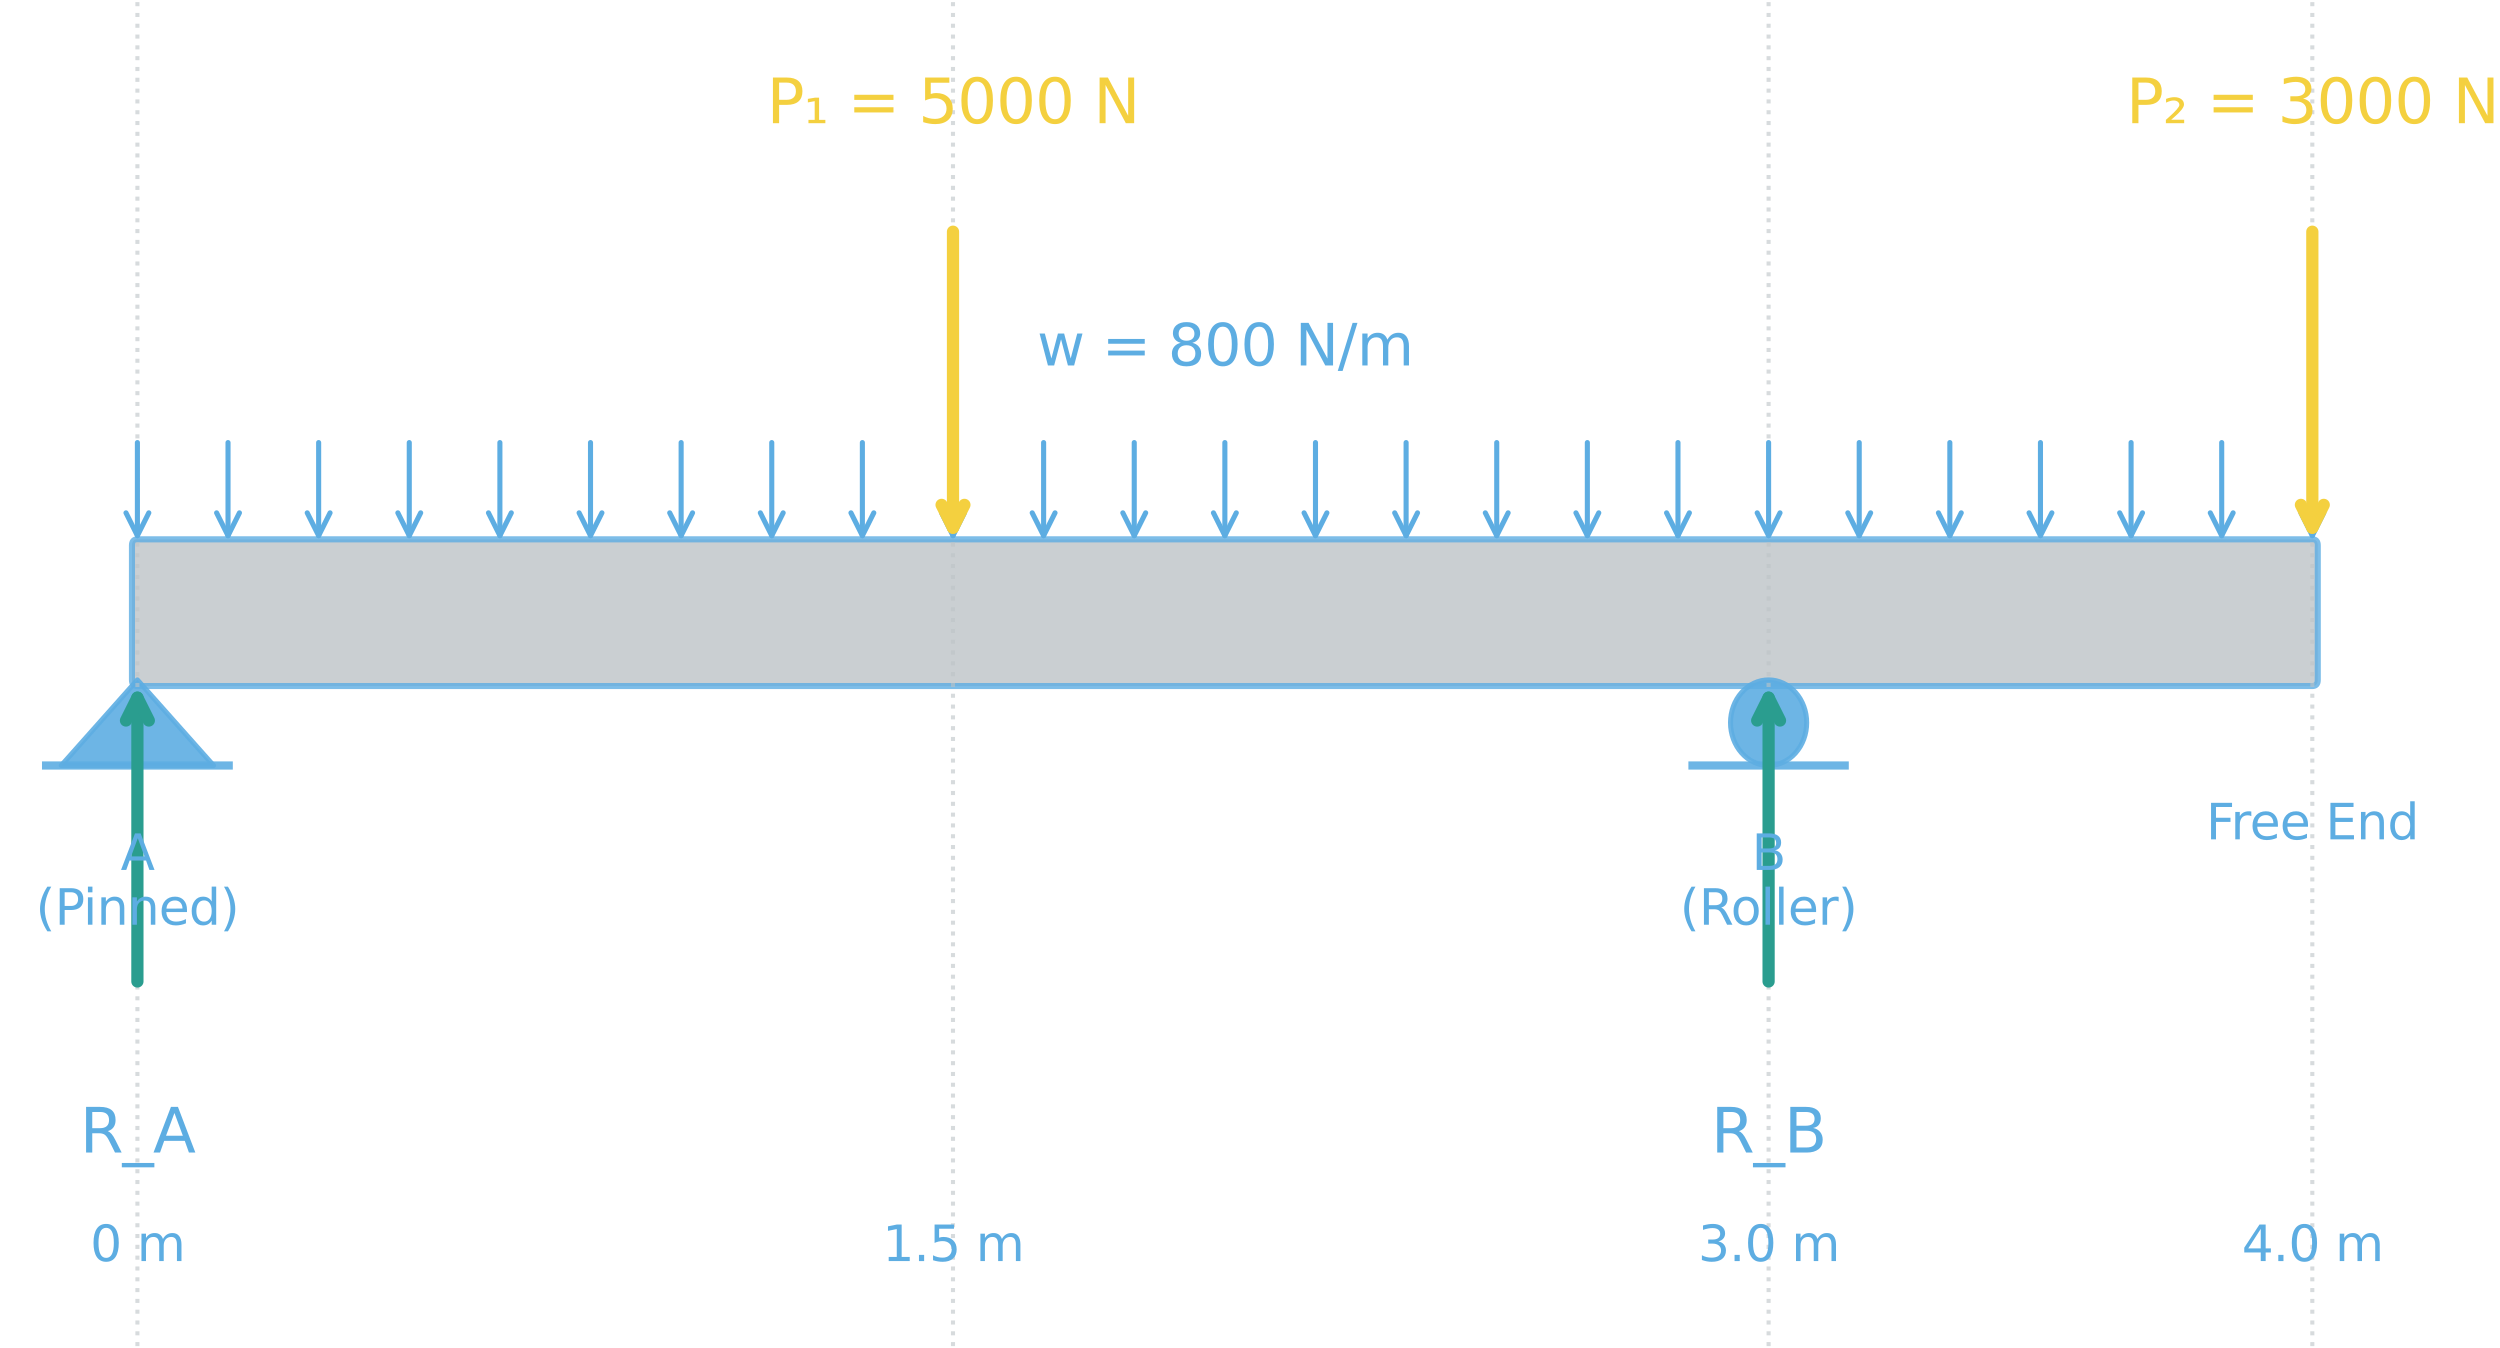 <?xml version="1.0" encoding="utf-8" standalone="no"?>
<!DOCTYPE svg PUBLIC "-//W3C//DTD SVG 1.1//EN"
  "http://www.w3.org/Graphics/SVG/1.1/DTD/svg11.dtd">
<svg xmlns:xlink="http://www.w3.org/1999/xlink" width="1226.157pt" height="660.96pt" viewBox="0 0 1226.157 660.96" xmlns="http://www.w3.org/2000/svg" version="1.1">
 <defs>
  <style type="text/css">*{stroke-linejoin: round; stroke-linecap: butt}</style>
 </defs>
 <g id="figure_1">
  <g id="patch_1">
   <path d="M 0 660.96 
L 1226.157 660.96 
L 1226.157 0 
L 0 0 
L 0 660.96 
z
" style="fill: none"/>
  </g>
  <g id="axes_1">
   <g id="patch_2">
    <path d="M 0.72 660.24 
L 1200.78 660.24 
L 1200.78 0.72 
L 0.72 0.72 
L 0.72 660.24 
z
" style="fill: none"/>
   </g>
   <g id="patch_3">
    <path d="M 67.39 336.476 
L 1134.11 336.476 
Q 1136.777 336.476 1136.777 333.478 
L 1136.777 267.526 
Q 1136.777 264.528 1134.11 264.528 
L 67.39 264.528 
Q 64.723 264.528 64.723 267.526 
L 64.723 333.478 
Q 64.723 336.476 67.39 336.476 
z
" clip-path="url(#p83a738f2a5)" style="fill: #bdc3c7; opacity: 0.8; stroke: #5dade2; stroke-width: 3; stroke-linejoin: miter"/>
   </g>
   <g id="patch_4">
    <path d="M 67.39 333.478 
L 30.055 375.447 
L 104.725 375.447 
z
" clip-path="url(#p83a738f2a5)" style="fill: #5dade2; opacity: 0.9; stroke: #5dade2; stroke-width: 2.5; stroke-linejoin: miter"/>
   </g>
   <g id="patch_5">
    <path d="M 867.43 375.447 
C 872.381 375.447 877.129 373.236 880.63 369.301 
C 884.131 365.366 886.098 360.028 886.098 354.463 
C 886.098 348.897 884.131 343.559 880.63 339.624 
C 877.129 335.689 872.381 333.478 867.43 333.478 
C 862.479 333.478 857.731 335.689 854.23 339.624 
C 850.729 343.559 848.762 348.897 848.762 354.463 
C 848.762 360.028 850.729 365.366 854.23 369.301 
C 857.731 373.236 862.479 375.447 867.43 375.447 
z
" clip-path="url(#p83a738f2a5)" style="fill: #5dade2; opacity: 0.9; stroke: #5dade2; stroke-width: 2.5; stroke-linejoin: miter"/>
   </g>
   <g id="matplotlib.axis_1"/>
   <g id="matplotlib.axis_2"/>
   <g id="line2d_1">
    <path d="M 67.39 660.24 
L 67.39 0.72 
" clip-path="url(#p83a738f2a5)" style="fill: none; stroke-dasharray: 2,3.3; stroke-dashoffset: 0; stroke: #bdc3c7; stroke-opacity: 0.6; stroke-width: 2"/>
   </g>
   <g id="line2d_2">
    <path d="M 467.41 660.24 
L 467.41 0.72 
" clip-path="url(#p83a738f2a5)" style="fill: none; stroke-dasharray: 2,3.3; stroke-dashoffset: 0; stroke: #bdc3c7; stroke-opacity: 0.6; stroke-width: 2"/>
   </g>
   <g id="line2d_3">
    <path d="M 867.43 660.24 
L 867.43 0.72 
" clip-path="url(#p83a738f2a5)" style="fill: none; stroke-dasharray: 2,3.3; stroke-dashoffset: 0; stroke: #bdc3c7; stroke-opacity: 0.6; stroke-width: 2"/>
   </g>
   <g id="line2d_4">
    <path d="M 1134.11 660.24 
L 1134.11 0.72 
" clip-path="url(#p83a738f2a5)" style="fill: none; stroke-dasharray: 2,3.3; stroke-dashoffset: 0; stroke: #bdc3c7; stroke-opacity: 0.6; stroke-width: 2"/>
   </g>
   <g id="line2d_5">
    <path d="M 22.588 375.447 
L 112.192 375.447 
" clip-path="url(#p83a738f2a5)" style="fill: none; stroke: #5dade2; stroke-opacity: 0.9; stroke-width: 4; stroke-linecap: square"/>
   </g>
   <g id="line2d_6">
    <path d="M 830.095 375.447 
L 904.765 375.447 
" clip-path="url(#p83a738f2a5)" style="fill: none; stroke: #5dade2; stroke-opacity: 0.9; stroke-width: 4; stroke-linecap: square"/>
   </g>
   <g id="patch_6">
    <path d="M 67.39 217.065 
Q 67.39 241.296 67.39 262.732 
" style="fill: none; stroke: #5dade2; stroke-width: 2.5; stroke-linecap: round"/>
    <path d="M 72.99 251.532 
L 67.39 262.732 
L 61.79 251.532 
" style="fill: none; stroke: #5dade2; stroke-width: 2.5; stroke-linecap: round"/>
   </g>
   <g id="patch_7">
    <path d="M 111.837 217.065 
Q 111.837 241.296 111.837 262.732 
" style="fill: none; stroke: #5dade2; stroke-width: 2.5; stroke-linecap: round"/>
    <path d="M 117.437 251.532 
L 111.837 262.732 
L 106.237 251.532 
" style="fill: none; stroke: #5dade2; stroke-width: 2.5; stroke-linecap: round"/>
   </g>
   <g id="patch_8">
    <path d="M 156.283 217.065 
Q 156.283 241.296 156.283 262.732 
" style="fill: none; stroke: #5dade2; stroke-width: 2.5; stroke-linecap: round"/>
    <path d="M 161.883 251.532 
L 156.283 262.732 
L 150.683 251.532 
" style="fill: none; stroke: #5dade2; stroke-width: 2.5; stroke-linecap: round"/>
   </g>
   <g id="patch_9">
    <path d="M 200.73 217.065 
Q 200.73 241.296 200.73 262.732 
" style="fill: none; stroke: #5dade2; stroke-width: 2.5; stroke-linecap: round"/>
    <path d="M 206.33 251.532 
L 200.73 262.732 
L 195.13 251.532 
" style="fill: none; stroke: #5dade2; stroke-width: 2.5; stroke-linecap: round"/>
   </g>
   <g id="patch_10">
    <path d="M 245.177 217.065 
Q 245.177 241.296 245.177 262.732 
" style="fill: none; stroke: #5dade2; stroke-width: 2.5; stroke-linecap: round"/>
    <path d="M 250.777 251.532 
L 245.177 262.732 
L 239.577 251.532 
" style="fill: none; stroke: #5dade2; stroke-width: 2.5; stroke-linecap: round"/>
   </g>
   <g id="patch_11">
    <path d="M 289.623 217.065 
Q 289.623 241.296 289.623 262.732 
" style="fill: none; stroke: #5dade2; stroke-width: 2.5; stroke-linecap: round"/>
    <path d="M 295.223 251.532 
L 289.623 262.732 
L 284.023 251.532 
" style="fill: none; stroke: #5dade2; stroke-width: 2.5; stroke-linecap: round"/>
   </g>
   <g id="patch_12">
    <path d="M 334.07 217.065 
Q 334.07 241.296 334.07 262.732 
" style="fill: none; stroke: #5dade2; stroke-width: 2.5; stroke-linecap: round"/>
    <path d="M 339.67 251.532 
L 334.07 262.732 
L 328.47 251.532 
" style="fill: none; stroke: #5dade2; stroke-width: 2.5; stroke-linecap: round"/>
   </g>
   <g id="patch_13">
    <path d="M 378.517 217.065 
Q 378.517 241.296 378.517 262.732 
" style="fill: none; stroke: #5dade2; stroke-width: 2.5; stroke-linecap: round"/>
    <path d="M 384.117 251.532 
L 378.517 262.732 
L 372.917 251.532 
" style="fill: none; stroke: #5dade2; stroke-width: 2.5; stroke-linecap: round"/>
   </g>
   <g id="patch_14">
    <path d="M 422.963 217.065 
Q 422.963 241.296 422.963 262.732 
" style="fill: none; stroke: #5dade2; stroke-width: 2.5; stroke-linecap: round"/>
    <path d="M 428.563 251.532 
L 422.963 262.732 
L 417.363 251.532 
" style="fill: none; stroke: #5dade2; stroke-width: 2.5; stroke-linecap: round"/>
   </g>
   <g id="patch_15">
    <path d="M 467.41 217.065 
Q 467.41 241.296 467.41 262.732 
" style="fill: none; stroke: #5dade2; stroke-width: 2.5; stroke-linecap: round"/>
    <path d="M 473.01 251.532 
L 467.41 262.732 
L 461.81 251.532 
" style="fill: none; stroke: #5dade2; stroke-width: 2.5; stroke-linecap: round"/>
   </g>
   <g id="patch_16">
    <path d="M 511.857 217.065 
Q 511.857 241.296 511.857 262.732 
" style="fill: none; stroke: #5dade2; stroke-width: 2.5; stroke-linecap: round"/>
    <path d="M 517.457 251.532 
L 511.857 262.732 
L 506.257 251.532 
" style="fill: none; stroke: #5dade2; stroke-width: 2.5; stroke-linecap: round"/>
   </g>
   <g id="patch_17">
    <path d="M 556.303 217.065 
Q 556.303 241.296 556.303 262.732 
" style="fill: none; stroke: #5dade2; stroke-width: 2.5; stroke-linecap: round"/>
    <path d="M 561.903 251.532 
L 556.303 262.732 
L 550.703 251.532 
" style="fill: none; stroke: #5dade2; stroke-width: 2.5; stroke-linecap: round"/>
   </g>
   <g id="patch_18">
    <path d="M 600.75 217.065 
Q 600.75 241.296 600.75 262.732 
" style="fill: none; stroke: #5dade2; stroke-width: 2.5; stroke-linecap: round"/>
    <path d="M 606.35 251.532 
L 600.75 262.732 
L 595.15 251.532 
" style="fill: none; stroke: #5dade2; stroke-width: 2.5; stroke-linecap: round"/>
   </g>
   <g id="patch_19">
    <path d="M 645.197 217.065 
Q 645.197 241.296 645.197 262.732 
" style="fill: none; stroke: #5dade2; stroke-width: 2.5; stroke-linecap: round"/>
    <path d="M 650.797 251.532 
L 645.197 262.732 
L 639.597 251.532 
" style="fill: none; stroke: #5dade2; stroke-width: 2.5; stroke-linecap: round"/>
   </g>
   <g id="patch_20">
    <path d="M 689.643 217.065 
Q 689.643 241.296 689.643 262.732 
" style="fill: none; stroke: #5dade2; stroke-width: 2.5; stroke-linecap: round"/>
    <path d="M 695.243 251.532 
L 689.643 262.732 
L 684.043 251.532 
" style="fill: none; stroke: #5dade2; stroke-width: 2.5; stroke-linecap: round"/>
   </g>
   <g id="patch_21">
    <path d="M 734.09 217.065 
Q 734.09 241.296 734.09 262.732 
" style="fill: none; stroke: #5dade2; stroke-width: 2.5; stroke-linecap: round"/>
    <path d="M 739.69 251.532 
L 734.09 262.732 
L 728.49 251.532 
" style="fill: none; stroke: #5dade2; stroke-width: 2.5; stroke-linecap: round"/>
   </g>
   <g id="patch_22">
    <path d="M 778.537 217.065 
Q 778.537 241.296 778.537 262.732 
" style="fill: none; stroke: #5dade2; stroke-width: 2.5; stroke-linecap: round"/>
    <path d="M 784.137 251.532 
L 778.537 262.732 
L 772.937 251.532 
" style="fill: none; stroke: #5dade2; stroke-width: 2.5; stroke-linecap: round"/>
   </g>
   <g id="patch_23">
    <path d="M 822.983 217.065 
Q 822.983 241.296 822.983 262.732 
" style="fill: none; stroke: #5dade2; stroke-width: 2.5; stroke-linecap: round"/>
    <path d="M 828.583 251.532 
L 822.983 262.732 
L 817.383 251.532 
" style="fill: none; stroke: #5dade2; stroke-width: 2.5; stroke-linecap: round"/>
   </g>
   <g id="patch_24">
    <path d="M 867.43 217.065 
Q 867.43 241.296 867.43 262.732 
" style="fill: none; stroke: #5dade2; stroke-width: 2.5; stroke-linecap: round"/>
    <path d="M 873.03 251.532 
L 867.43 262.732 
L 861.83 251.532 
" style="fill: none; stroke: #5dade2; stroke-width: 2.5; stroke-linecap: round"/>
   </g>
   <g id="patch_25">
    <path d="M 911.877 217.065 
Q 911.877 241.296 911.877 262.732 
" style="fill: none; stroke: #5dade2; stroke-width: 2.5; stroke-linecap: round"/>
    <path d="M 917.477 251.532 
L 911.877 262.732 
L 906.277 251.532 
" style="fill: none; stroke: #5dade2; stroke-width: 2.5; stroke-linecap: round"/>
   </g>
   <g id="patch_26">
    <path d="M 956.323 217.065 
Q 956.323 241.296 956.323 262.732 
" style="fill: none; stroke: #5dade2; stroke-width: 2.5; stroke-linecap: round"/>
    <path d="M 961.923 251.532 
L 956.323 262.732 
L 950.723 251.532 
" style="fill: none; stroke: #5dade2; stroke-width: 2.5; stroke-linecap: round"/>
   </g>
   <g id="patch_27">
    <path d="M 1000.77 217.065 
Q 1000.77 241.296 1000.77 262.732 
" style="fill: none; stroke: #5dade2; stroke-width: 2.5; stroke-linecap: round"/>
    <path d="M 1006.37 251.532 
L 1000.77 262.732 
L 995.17 251.532 
" style="fill: none; stroke: #5dade2; stroke-width: 2.5; stroke-linecap: round"/>
   </g>
   <g id="patch_28">
    <path d="M 1045.217 217.065 
Q 1045.217 241.296 1045.217 262.732 
" style="fill: none; stroke: #5dade2; stroke-width: 2.5; stroke-linecap: round"/>
    <path d="M 1050.817 251.532 
L 1045.217 262.732 
L 1039.617 251.532 
" style="fill: none; stroke: #5dade2; stroke-width: 2.5; stroke-linecap: round"/>
   </g>
   <g id="patch_29">
    <path d="M 1089.663 217.065 
Q 1089.663 241.296 1089.663 262.732 
" style="fill: none; stroke: #5dade2; stroke-width: 2.5; stroke-linecap: round"/>
    <path d="M 1095.263 251.532 
L 1089.663 262.732 
L 1084.063 251.532 
" style="fill: none; stroke: #5dade2; stroke-width: 2.5; stroke-linecap: round"/>
   </g>
   <g id="patch_30">
    <path d="M 1134.11 217.065 
Q 1134.11 241.296 1134.11 262.732 
" style="fill: none; stroke: #5dade2; stroke-width: 2.5; stroke-linecap: round"/>
    <path d="M 1139.71 251.532 
L 1134.11 262.732 
L 1128.51 251.532 
" style="fill: none; stroke: #5dade2; stroke-width: 2.5; stroke-linecap: round"/>
   </g>
   <g id="patch_31">
    <path d="M 67.39 481.37 
Q 67.39 408.423 67.39 342.185 
" style="fill: none; stroke: #2a9d8f; stroke-width: 6; stroke-linecap: round"/>
    <path d="M 61.79 353.385 
L 67.39 342.185 
L 72.99 353.385 
" style="fill: none; stroke: #2a9d8f; stroke-width: 6; stroke-linecap: round"/>
   </g>
   <g id="patch_32">
    <path d="M 867.43 481.37 
Q 867.43 408.423 867.43 342.185 
" style="fill: none; stroke: #2a9d8f; stroke-width: 6; stroke-linecap: round"/>
    <path d="M 861.83 353.385 
L 867.43 342.185 
L 873.03 353.385 
" style="fill: none; stroke: #2a9d8f; stroke-width: 6; stroke-linecap: round"/>
   </g>
   <g id="patch_33">
    <path d="M 467.41 113.642 
Q 467.41 189.586 467.41 258.822 
" style="fill: none; stroke: #f4d03f; stroke-width: 6; stroke-linecap: round"/>
    <path d="M 473.01 247.622 
L 467.41 258.822 
L 461.81 247.622 
" style="fill: none; stroke: #f4d03f; stroke-width: 6; stroke-linecap: round"/>
   </g>
   <g id="patch_34">
    <path d="M 1134.11 113.642 
Q 1134.11 189.586 1134.11 258.822 
" style="fill: none; stroke: #f4d03f; stroke-width: 6; stroke-linecap: round"/>
    <path d="M 1139.71 247.622 
L 1134.11 258.822 
L 1128.51 247.622 
" style="fill: none; stroke: #f4d03f; stroke-width: 6; stroke-linecap: round"/>
   </g>
   <g id="text_1">
    <!-- R_A -->
    <g style="fill: #5dade2" transform="translate(39.206 565.286)scale(0.3 -0.3)">
     <defs>
      <path id="DejaVuSans-52" d="M 2841 2188 
Q 3044 2119 3236 1894 
Q 3428 1669 3622 1275 
L 4263 0 
L 3584 0 
L 2988 1197 
Q 2756 1666 2539 1819 
Q 2322 1972 1947 1972 
L 1259 1972 
L 1259 0 
L 628 0 
L 628 4666 
L 2053 4666 
Q 2853 4666 3247 4331 
Q 3641 3997 3641 3322 
Q 3641 2881 3436 2590 
Q 3231 2300 2841 2188 
z
M 1259 4147 
L 1259 2491 
L 2053 2491 
Q 2509 2491 2742 2702 
Q 2975 2913 2975 3322 
Q 2975 3731 2742 3939 
Q 2509 4147 2053 4147 
L 1259 4147 
z
" transform="scale(0.016)"/>
      <path id="DejaVuSans-5f" d="M 3263 -1063 
L 3263 -1509 
L -63 -1509 
L -63 -1063 
L 3263 -1063 
z
" transform="scale(0.016)"/>
      <path id="DejaVuSans-41" d="M 2188 4044 
L 1331 1722 
L 3047 1722 
L 2188 4044 
z
M 1831 4666 
L 2547 4666 
L 4325 0 
L 3669 0 
L 3244 1197 
L 1141 1197 
L 716 0 
L 50 0 
L 1831 4666 
z
" transform="scale(0.016)"/>
     </defs>
     <use xlink:href="#DejaVuSans-52"/>
     <use xlink:href="#DejaVuSans-5f" x="69.482"/>
     <use xlink:href="#DejaVuSans-41" x="119.482"/>
    </g>
   </g>
   <g id="text_2">
    <!-- R_B -->
    <g style="fill: #5dade2" transform="translate(839.216 565.286)scale(0.3 -0.3)">
     <defs>
      <path id="DejaVuSans-42" d="M 1259 2228 
L 1259 519 
L 2272 519 
Q 2781 519 3026 730 
Q 3272 941 3272 1375 
Q 3272 1813 3026 2020 
Q 2781 2228 2272 2228 
L 1259 2228 
z
M 1259 4147 
L 1259 2741 
L 2194 2741 
Q 2656 2741 2882 2914 
Q 3109 3088 3109 3444 
Q 3109 3797 2882 3972 
Q 2656 4147 2194 4147 
L 1259 4147 
z
M 628 4666 
L 2241 4666 
Q 2963 4666 3353 4366 
Q 3744 4066 3744 3513 
Q 3744 3084 3544 2831 
Q 3344 2578 2956 2516 
Q 3422 2416 3680 2098 
Q 3938 1781 3938 1306 
Q 3938 681 3513 340 
Q 3088 0 2303 0 
L 628 0 
L 628 4666 
z
" transform="scale(0.016)"/>
     </defs>
     <use xlink:href="#DejaVuSans-52"/>
     <use xlink:href="#DejaVuSans-5f" x="69.482"/>
     <use xlink:href="#DejaVuSans-42" x="119.482"/>
    </g>
   </g>
   <g id="text_3">
    <!-- P₁ = 5000 N -->
    <g style="fill: #f4d03f" transform="translate(376.083 60.433)scale(0.3 -0.3)">
     <defs>
      <path id="DejaVuSans-50" d="M 1259 4147 
L 1259 2394 
L 2053 2394 
Q 2494 2394 2734 2622 
Q 2975 2850 2975 3272 
Q 2975 3691 2734 3919 
Q 2494 4147 2053 4147 
L 1259 4147 
z
M 628 4666 
L 2053 4666 
Q 2838 4666 3239 4311 
Q 3641 3956 3641 3272 
Q 3641 2581 3239 2228 
Q 2838 1875 2053 1875 
L 1259 1875 
L 1259 0 
L 628 0 
L 628 4666 
z
" transform="scale(0.016)"/>
      <path id="DejaVuSans-2081" d="M 488 343 
L 1125 343 
L 1125 2253 
L 428 2125 
L 428 2487 
L 1147 2609 
L 1575 2609 
L 1575 343 
L 2216 343 
L 2216 0 
L 488 0 
L 488 343 
z
" transform="scale(0.016)"/>
      <path id="DejaVuSans-20" transform="scale(0.016)"/>
      <path id="DejaVuSans-3d" d="M 678 2906 
L 4684 2906 
L 4684 2381 
L 678 2381 
L 678 2906 
z
M 678 1631 
L 4684 1631 
L 4684 1100 
L 678 1100 
L 678 1631 
z
" transform="scale(0.016)"/>
      <path id="DejaVuSans-35" d="M 691 4666 
L 3169 4666 
L 3169 4134 
L 1269 4134 
L 1269 2991 
Q 1406 3038 1543 3061 
Q 1681 3084 1819 3084 
Q 2600 3084 3056 2656 
Q 3513 2228 3513 1497 
Q 3513 744 3044 326 
Q 2575 -91 1722 -91 
Q 1428 -91 1123 -41 
Q 819 9 494 109 
L 494 744 
Q 775 591 1075 516 
Q 1375 441 1709 441 
Q 2250 441 2565 725 
Q 2881 1009 2881 1497 
Q 2881 1984 2565 2268 
Q 2250 2553 1709 2553 
Q 1456 2553 1204 2497 
Q 953 2441 691 2322 
L 691 4666 
z
" transform="scale(0.016)"/>
      <path id="DejaVuSans-30" d="M 2034 4250 
Q 1547 4250 1301 3770 
Q 1056 3291 1056 2328 
Q 1056 1369 1301 889 
Q 1547 409 2034 409 
Q 2525 409 2770 889 
Q 3016 1369 3016 2328 
Q 3016 3291 2770 3770 
Q 2525 4250 2034 4250 
z
M 2034 4750 
Q 2819 4750 3233 4129 
Q 3647 3509 3647 2328 
Q 3647 1150 3233 529 
Q 2819 -91 2034 -91 
Q 1250 -91 836 529 
Q 422 1150 422 2328 
Q 422 3509 836 4129 
Q 1250 4750 2034 4750 
z
" transform="scale(0.016)"/>
      <path id="DejaVuSans-4e" d="M 628 4666 
L 1478 4666 
L 3547 763 
L 3547 4666 
L 4159 4666 
L 4159 0 
L 3309 0 
L 1241 3903 
L 1241 0 
L 628 0 
L 628 4666 
z
" transform="scale(0.016)"/>
     </defs>
     <use xlink:href="#DejaVuSans-50"/>
     <use xlink:href="#DejaVuSans-2081" x="60.303"/>
     <use xlink:href="#DejaVuSans-20" x="100.391"/>
     <use xlink:href="#DejaVuSans-3d" x="132.178"/>
     <use xlink:href="#DejaVuSans-20" x="215.967"/>
     <use xlink:href="#DejaVuSans-35" x="247.754"/>
     <use xlink:href="#DejaVuSans-30" x="311.377"/>
     <use xlink:href="#DejaVuSans-30" x="375"/>
     <use xlink:href="#DejaVuSans-30" x="438.623"/>
     <use xlink:href="#DejaVuSans-20" x="502.246"/>
     <use xlink:href="#DejaVuSans-4e" x="534.033"/>
    </g>
   </g>
   <g id="text_4">
    <!-- P₂ = 3000 N -->
    <g style="fill: #f4d03f" transform="translate(1042.783 60.433)scale(0.3 -0.3)">
     <defs>
      <path id="DejaVuSans-2082" d="M 838 356 
L 2163 356 
L 2163 0 
L 294 0 
L 294 343 
Q 400 440 597 615 
Q 1672 1568 1672 1862 
Q 1672 2068 1509 2194 
Q 1347 2321 1081 2321 
Q 919 2321 728 2266 
Q 538 2212 313 2103 
L 313 2487 
Q 553 2575 761 2618 
Q 969 2662 1147 2662 
Q 1600 2662 1872 2456 
Q 2144 2250 2144 1912 
Q 2144 1478 1109 590 
Q 934 440 838 356 
z
" transform="scale(0.016)"/>
      <path id="DejaVuSans-33" d="M 2597 2516 
Q 3050 2419 3304 2112 
Q 3559 1806 3559 1356 
Q 3559 666 3084 287 
Q 2609 -91 1734 -91 
Q 1441 -91 1130 -33 
Q 819 25 488 141 
L 488 750 
Q 750 597 1062 519 
Q 1375 441 1716 441 
Q 2309 441 2620 675 
Q 2931 909 2931 1356 
Q 2931 1769 2642 2001 
Q 2353 2234 1838 2234 
L 1294 2234 
L 1294 2753 
L 1863 2753 
Q 2328 2753 2575 2939 
Q 2822 3125 2822 3475 
Q 2822 3834 2567 4026 
Q 2313 4219 1838 4219 
Q 1578 4219 1281 4162 
Q 984 4106 628 3988 
L 628 4550 
Q 988 4650 1302 4700 
Q 1616 4750 1894 4750 
Q 2613 4750 3031 4423 
Q 3450 4097 3450 3541 
Q 3450 3153 3228 2886 
Q 3006 2619 2597 2516 
z
" transform="scale(0.016)"/>
     </defs>
     <use xlink:href="#DejaVuSans-50"/>
     <use xlink:href="#DejaVuSans-2082" x="60.303"/>
     <use xlink:href="#DejaVuSans-20" x="100.391"/>
     <use xlink:href="#DejaVuSans-3d" x="132.178"/>
     <use xlink:href="#DejaVuSans-20" x="215.967"/>
     <use xlink:href="#DejaVuSans-33" x="247.754"/>
     <use xlink:href="#DejaVuSans-30" x="311.377"/>
     <use xlink:href="#DejaVuSans-30" x="375"/>
     <use xlink:href="#DejaVuSans-30" x="438.623"/>
     <use xlink:href="#DejaVuSans-20" x="502.246"/>
     <use xlink:href="#DejaVuSans-4e" x="534.033"/>
    </g>
   </g>
   <g id="text_5">
    <!-- w = 800 N/m -->
    <g style="fill: #5dade2" transform="translate(508.672 179.263)scale(0.28 -0.28)">
     <defs>
      <path id="DejaVuSans-77" d="M 269 3500 
L 844 3500 
L 1563 769 
L 2278 3500 
L 2956 3500 
L 3675 769 
L 4391 3500 
L 4966 3500 
L 4050 0 
L 3372 0 
L 2619 2869 
L 1863 0 
L 1184 0 
L 269 3500 
z
" transform="scale(0.016)"/>
      <path id="DejaVuSans-38" d="M 2034 2216 
Q 1584 2216 1326 1975 
Q 1069 1734 1069 1313 
Q 1069 891 1326 650 
Q 1584 409 2034 409 
Q 2484 409 2743 651 
Q 3003 894 3003 1313 
Q 3003 1734 2745 1975 
Q 2488 2216 2034 2216 
z
M 1403 2484 
Q 997 2584 770 2862 
Q 544 3141 544 3541 
Q 544 4100 942 4425 
Q 1341 4750 2034 4750 
Q 2731 4750 3128 4425 
Q 3525 4100 3525 3541 
Q 3525 3141 3298 2862 
Q 3072 2584 2669 2484 
Q 3125 2378 3379 2068 
Q 3634 1759 3634 1313 
Q 3634 634 3220 271 
Q 2806 -91 2034 -91 
Q 1263 -91 848 271 
Q 434 634 434 1313 
Q 434 1759 690 2068 
Q 947 2378 1403 2484 
z
M 1172 3481 
Q 1172 3119 1398 2916 
Q 1625 2713 2034 2713 
Q 2441 2713 2670 2916 
Q 2900 3119 2900 3481 
Q 2900 3844 2670 4047 
Q 2441 4250 2034 4250 
Q 1625 4250 1398 4047 
Q 1172 3844 1172 3481 
z
" transform="scale(0.016)"/>
      <path id="DejaVuSans-2f" d="M 1625 4666 
L 2156 4666 
L 531 -594 
L 0 -594 
L 1625 4666 
z
" transform="scale(0.016)"/>
      <path id="DejaVuSans-6d" d="M 3328 2828 
Q 3544 3216 3844 3400 
Q 4144 3584 4550 3584 
Q 5097 3584 5394 3201 
Q 5691 2819 5691 2113 
L 5691 0 
L 5113 0 
L 5113 2094 
Q 5113 2597 4934 2840 
Q 4756 3084 4391 3084 
Q 3944 3084 3684 2787 
Q 3425 2491 3425 1978 
L 3425 0 
L 2847 0 
L 2847 2094 
Q 2847 2600 2669 2842 
Q 2491 3084 2119 3084 
Q 1678 3084 1418 2786 
Q 1159 2488 1159 1978 
L 1159 0 
L 581 0 
L 581 3500 
L 1159 3500 
L 1159 2956 
Q 1356 3278 1631 3431 
Q 1906 3584 2284 3584 
Q 2666 3584 2933 3390 
Q 3200 3197 3328 2828 
z
" transform="scale(0.016)"/>
     </defs>
     <use xlink:href="#DejaVuSans-77"/>
     <use xlink:href="#DejaVuSans-20" x="81.787"/>
     <use xlink:href="#DejaVuSans-3d" x="113.574"/>
     <use xlink:href="#DejaVuSans-20" x="197.363"/>
     <use xlink:href="#DejaVuSans-38" x="229.15"/>
     <use xlink:href="#DejaVuSans-30" x="292.773"/>
     <use xlink:href="#DejaVuSans-30" x="356.396"/>
     <use xlink:href="#DejaVuSans-20" x="420.02"/>
     <use xlink:href="#DejaVuSans-4e" x="451.807"/>
     <use xlink:href="#DejaVuSans-2f" x="526.611"/>
     <use xlink:href="#DejaVuSans-6d" x="560.303"/>
    </g>
   </g>
   <g id="text_6">
    <!-- A -->
    <g style="fill: #5dade2" transform="translate(59.181 426.66)scale(0.24 -0.24)">
     <use xlink:href="#DejaVuSans-41"/>
    </g>
    <!-- (Pinned) -->
    <g style="fill: #5dade2" transform="translate(17.515 453.534)scale(0.24 -0.24)">
     <defs>
      <path id="DejaVuSans-28" d="M 1984 4856 
Q 1566 4138 1362 3434 
Q 1159 2731 1159 2009 
Q 1159 1288 1364 580 
Q 1569 -128 1984 -844 
L 1484 -844 
Q 1016 -109 783 600 
Q 550 1309 550 2009 
Q 550 2706 781 3412 
Q 1013 4119 1484 4856 
L 1984 4856 
z
" transform="scale(0.016)"/>
      <path id="DejaVuSans-69" d="M 603 3500 
L 1178 3500 
L 1178 0 
L 603 0 
L 603 3500 
z
M 603 4863 
L 1178 4863 
L 1178 4134 
L 603 4134 
L 603 4863 
z
" transform="scale(0.016)"/>
      <path id="DejaVuSans-6e" d="M 3513 2113 
L 3513 0 
L 2938 0 
L 2938 2094 
Q 2938 2591 2744 2837 
Q 2550 3084 2163 3084 
Q 1697 3084 1428 2787 
Q 1159 2491 1159 1978 
L 1159 0 
L 581 0 
L 581 3500 
L 1159 3500 
L 1159 2956 
Q 1366 3272 1645 3428 
Q 1925 3584 2291 3584 
Q 2894 3584 3203 3211 
Q 3513 2838 3513 2113 
z
" transform="scale(0.016)"/>
      <path id="DejaVuSans-65" d="M 3597 1894 
L 3597 1613 
L 953 1613 
Q 991 1019 1311 708 
Q 1631 397 2203 397 
Q 2534 397 2845 478 
Q 3156 559 3463 722 
L 3463 178 
Q 3153 47 2828 -22 
Q 2503 -91 2169 -91 
Q 1331 -91 842 396 
Q 353 884 353 1716 
Q 353 2575 817 3079 
Q 1281 3584 2069 3584 
Q 2775 3584 3186 3129 
Q 3597 2675 3597 1894 
z
M 3022 2063 
Q 3016 2534 2758 2815 
Q 2500 3097 2075 3097 
Q 1594 3097 1305 2825 
Q 1016 2553 972 2059 
L 3022 2063 
z
" transform="scale(0.016)"/>
      <path id="DejaVuSans-64" d="M 2906 2969 
L 2906 4863 
L 3481 4863 
L 3481 0 
L 2906 0 
L 2906 525 
Q 2725 213 2448 61 
Q 2172 -91 1784 -91 
Q 1150 -91 751 415 
Q 353 922 353 1747 
Q 353 2572 751 3078 
Q 1150 3584 1784 3584 
Q 2172 3584 2448 3432 
Q 2725 3281 2906 2969 
z
M 947 1747 
Q 947 1113 1208 752 
Q 1469 391 1925 391 
Q 2381 391 2643 752 
Q 2906 1113 2906 1747 
Q 2906 2381 2643 2742 
Q 2381 3103 1925 3103 
Q 1469 3103 1208 2742 
Q 947 2381 947 1747 
z
" transform="scale(0.016)"/>
      <path id="DejaVuSans-29" d="M 513 4856 
L 1013 4856 
Q 1481 4119 1714 3412 
Q 1947 2706 1947 2009 
Q 1947 1309 1714 600 
Q 1481 -109 1013 -844 
L 513 -844 
Q 928 -128 1133 580 
Q 1338 1288 1338 2009 
Q 1338 2731 1133 3434 
Q 928 4138 513 4856 
z
" transform="scale(0.016)"/>
     </defs>
     <use xlink:href="#DejaVuSans-28"/>
     <use xlink:href="#DejaVuSans-50" x="39.014"/>
     <use xlink:href="#DejaVuSans-69" x="97.066"/>
     <use xlink:href="#DejaVuSans-6e" x="124.85"/>
     <use xlink:href="#DejaVuSans-6e" x="188.229"/>
     <use xlink:href="#DejaVuSans-65" x="251.607"/>
     <use xlink:href="#DejaVuSans-64" x="313.131"/>
     <use xlink:href="#DejaVuSans-29" x="376.607"/>
    </g>
   </g>
   <g id="text_7">
    <!-- B -->
    <g style="fill: #5dade2" transform="translate(859.197 426.66)scale(0.24 -0.24)">
     <use xlink:href="#DejaVuSans-42"/>
    </g>
    <!-- (Roller) -->
    <g style="fill: #5dade2" transform="translate(823.941 453.534)scale(0.24 -0.24)">
     <defs>
      <path id="DejaVuSans-6f" d="M 1959 3097 
Q 1497 3097 1228 2736 
Q 959 2375 959 1747 
Q 959 1119 1226 758 
Q 1494 397 1959 397 
Q 2419 397 2687 759 
Q 2956 1122 2956 1747 
Q 2956 2369 2687 2733 
Q 2419 3097 1959 3097 
z
M 1959 3584 
Q 2709 3584 3137 3096 
Q 3566 2609 3566 1747 
Q 3566 888 3137 398 
Q 2709 -91 1959 -91 
Q 1206 -91 779 398 
Q 353 888 353 1747 
Q 353 2609 779 3096 
Q 1206 3584 1959 3584 
z
" transform="scale(0.016)"/>
      <path id="DejaVuSans-6c" d="M 603 4863 
L 1178 4863 
L 1178 0 
L 603 0 
L 603 4863 
z
" transform="scale(0.016)"/>
      <path id="DejaVuSans-72" d="M 2631 2963 
Q 2534 3019 2420 3045 
Q 2306 3072 2169 3072 
Q 1681 3072 1420 2755 
Q 1159 2438 1159 1844 
L 1159 0 
L 581 0 
L 581 3500 
L 1159 3500 
L 1159 2956 
Q 1341 3275 1631 3429 
Q 1922 3584 2338 3584 
Q 2397 3584 2469 3576 
Q 2541 3569 2628 3553 
L 2631 2963 
z
" transform="scale(0.016)"/>
     </defs>
     <use xlink:href="#DejaVuSans-28"/>
     <use xlink:href="#DejaVuSans-52" x="39.014"/>
     <use xlink:href="#DejaVuSans-6f" x="103.996"/>
     <use xlink:href="#DejaVuSans-6c" x="165.178"/>
     <use xlink:href="#DejaVuSans-6c" x="192.961"/>
     <use xlink:href="#DejaVuSans-65" x="220.744"/>
     <use xlink:href="#DejaVuSans-72" x="282.268"/>
     <use xlink:href="#DejaVuSans-29" x="323.381"/>
    </g>
   </g>
   <g id="text_8">
    <!-- Free End -->
    <g style="fill: #5dade2" transform="translate(1082.028 411.67)scale(0.24 -0.24)">
     <defs>
      <path id="DejaVuSans-46" d="M 628 4666 
L 3309 4666 
L 3309 4134 
L 1259 4134 
L 1259 2759 
L 3109 2759 
L 3109 2228 
L 1259 2228 
L 1259 0 
L 628 0 
L 628 4666 
z
" transform="scale(0.016)"/>
      <path id="DejaVuSans-45" d="M 628 4666 
L 3578 4666 
L 3578 4134 
L 1259 4134 
L 1259 2753 
L 3481 2753 
L 3481 2222 
L 1259 2222 
L 1259 531 
L 3634 531 
L 3634 0 
L 628 0 
L 628 4666 
z
" transform="scale(0.016)"/>
     </defs>
     <use xlink:href="#DejaVuSans-46"/>
     <use xlink:href="#DejaVuSans-72" x="50.27"/>
     <use xlink:href="#DejaVuSans-65" x="89.133"/>
     <use xlink:href="#DejaVuSans-65" x="150.656"/>
     <use xlink:href="#DejaVuSans-20" x="212.18"/>
     <use xlink:href="#DejaVuSans-45" x="243.967"/>
     <use xlink:href="#DejaVuSans-6e" x="307.15"/>
     <use xlink:href="#DejaVuSans-64" x="370.529"/>
    </g>
   </g>
   <g id="text_9">
    <!-- 0 m -->
    <g style="fill: #5dade2" transform="translate(44.252 618.52)scale(0.24 -0.24)">
     <use xlink:href="#DejaVuSans-30"/>
     <use xlink:href="#DejaVuSans-20" x="63.623"/>
     <use xlink:href="#DejaVuSans-6d" x="95.41"/>
    </g>
   </g>
   <g id="text_10">
    <!-- 1.5 m -->
    <g style="fill: #5dade2" transform="translate(432.824 618.52)scale(0.24 -0.24)">
     <defs>
      <path id="DejaVuSans-31" d="M 794 531 
L 1825 531 
L 1825 4091 
L 703 3866 
L 703 4441 
L 1819 4666 
L 2450 4666 
L 2450 531 
L 3481 531 
L 3481 0 
L 794 0 
L 794 531 
z
" transform="scale(0.016)"/>
      <path id="DejaVuSans-2e" d="M 684 794 
L 1344 794 
L 1344 0 
L 684 0 
L 684 794 
z
" transform="scale(0.016)"/>
     </defs>
     <use xlink:href="#DejaVuSans-31"/>
     <use xlink:href="#DejaVuSans-2e" x="63.623"/>
     <use xlink:href="#DejaVuSans-35" x="95.41"/>
     <use xlink:href="#DejaVuSans-20" x="159.033"/>
     <use xlink:href="#DejaVuSans-6d" x="190.82"/>
    </g>
   </g>
   <g id="text_11">
    <!-- 3.0 m -->
    <g style="fill: #5dade2" transform="translate(832.844 618.52)scale(0.24 -0.24)">
     <use xlink:href="#DejaVuSans-33"/>
     <use xlink:href="#DejaVuSans-2e" x="63.623"/>
     <use xlink:href="#DejaVuSans-30" x="95.41"/>
     <use xlink:href="#DejaVuSans-20" x="159.033"/>
     <use xlink:href="#DejaVuSans-6d" x="190.82"/>
    </g>
   </g>
   <g id="text_12">
    <!-- 4.0 m -->
    <g style="fill: #5dade2" transform="translate(1099.524 618.52)scale(0.24 -0.24)">
     <defs>
      <path id="DejaVuSans-34" d="M 2419 4116 
L 825 1625 
L 2419 1625 
L 2419 4116 
z
M 2253 4666 
L 3047 4666 
L 3047 1625 
L 3713 1625 
L 3713 1100 
L 3047 1100 
L 3047 0 
L 2419 0 
L 2419 1100 
L 313 1100 
L 313 1709 
L 2253 4666 
z
" transform="scale(0.016)"/>
     </defs>
     <use xlink:href="#DejaVuSans-34"/>
     <use xlink:href="#DejaVuSans-2e" x="63.623"/>
     <use xlink:href="#DejaVuSans-30" x="95.41"/>
     <use xlink:href="#DejaVuSans-20" x="159.033"/>
     <use xlink:href="#DejaVuSans-6d" x="190.82"/>
    </g>
   </g>
  </g>
 </g>
 <defs>
  <clipPath id="p83a738f2a5">
   <rect x="0.72" y="0.72" width="1200.06" height="659.52"/>
  </clipPath>
 </defs>
</svg>
